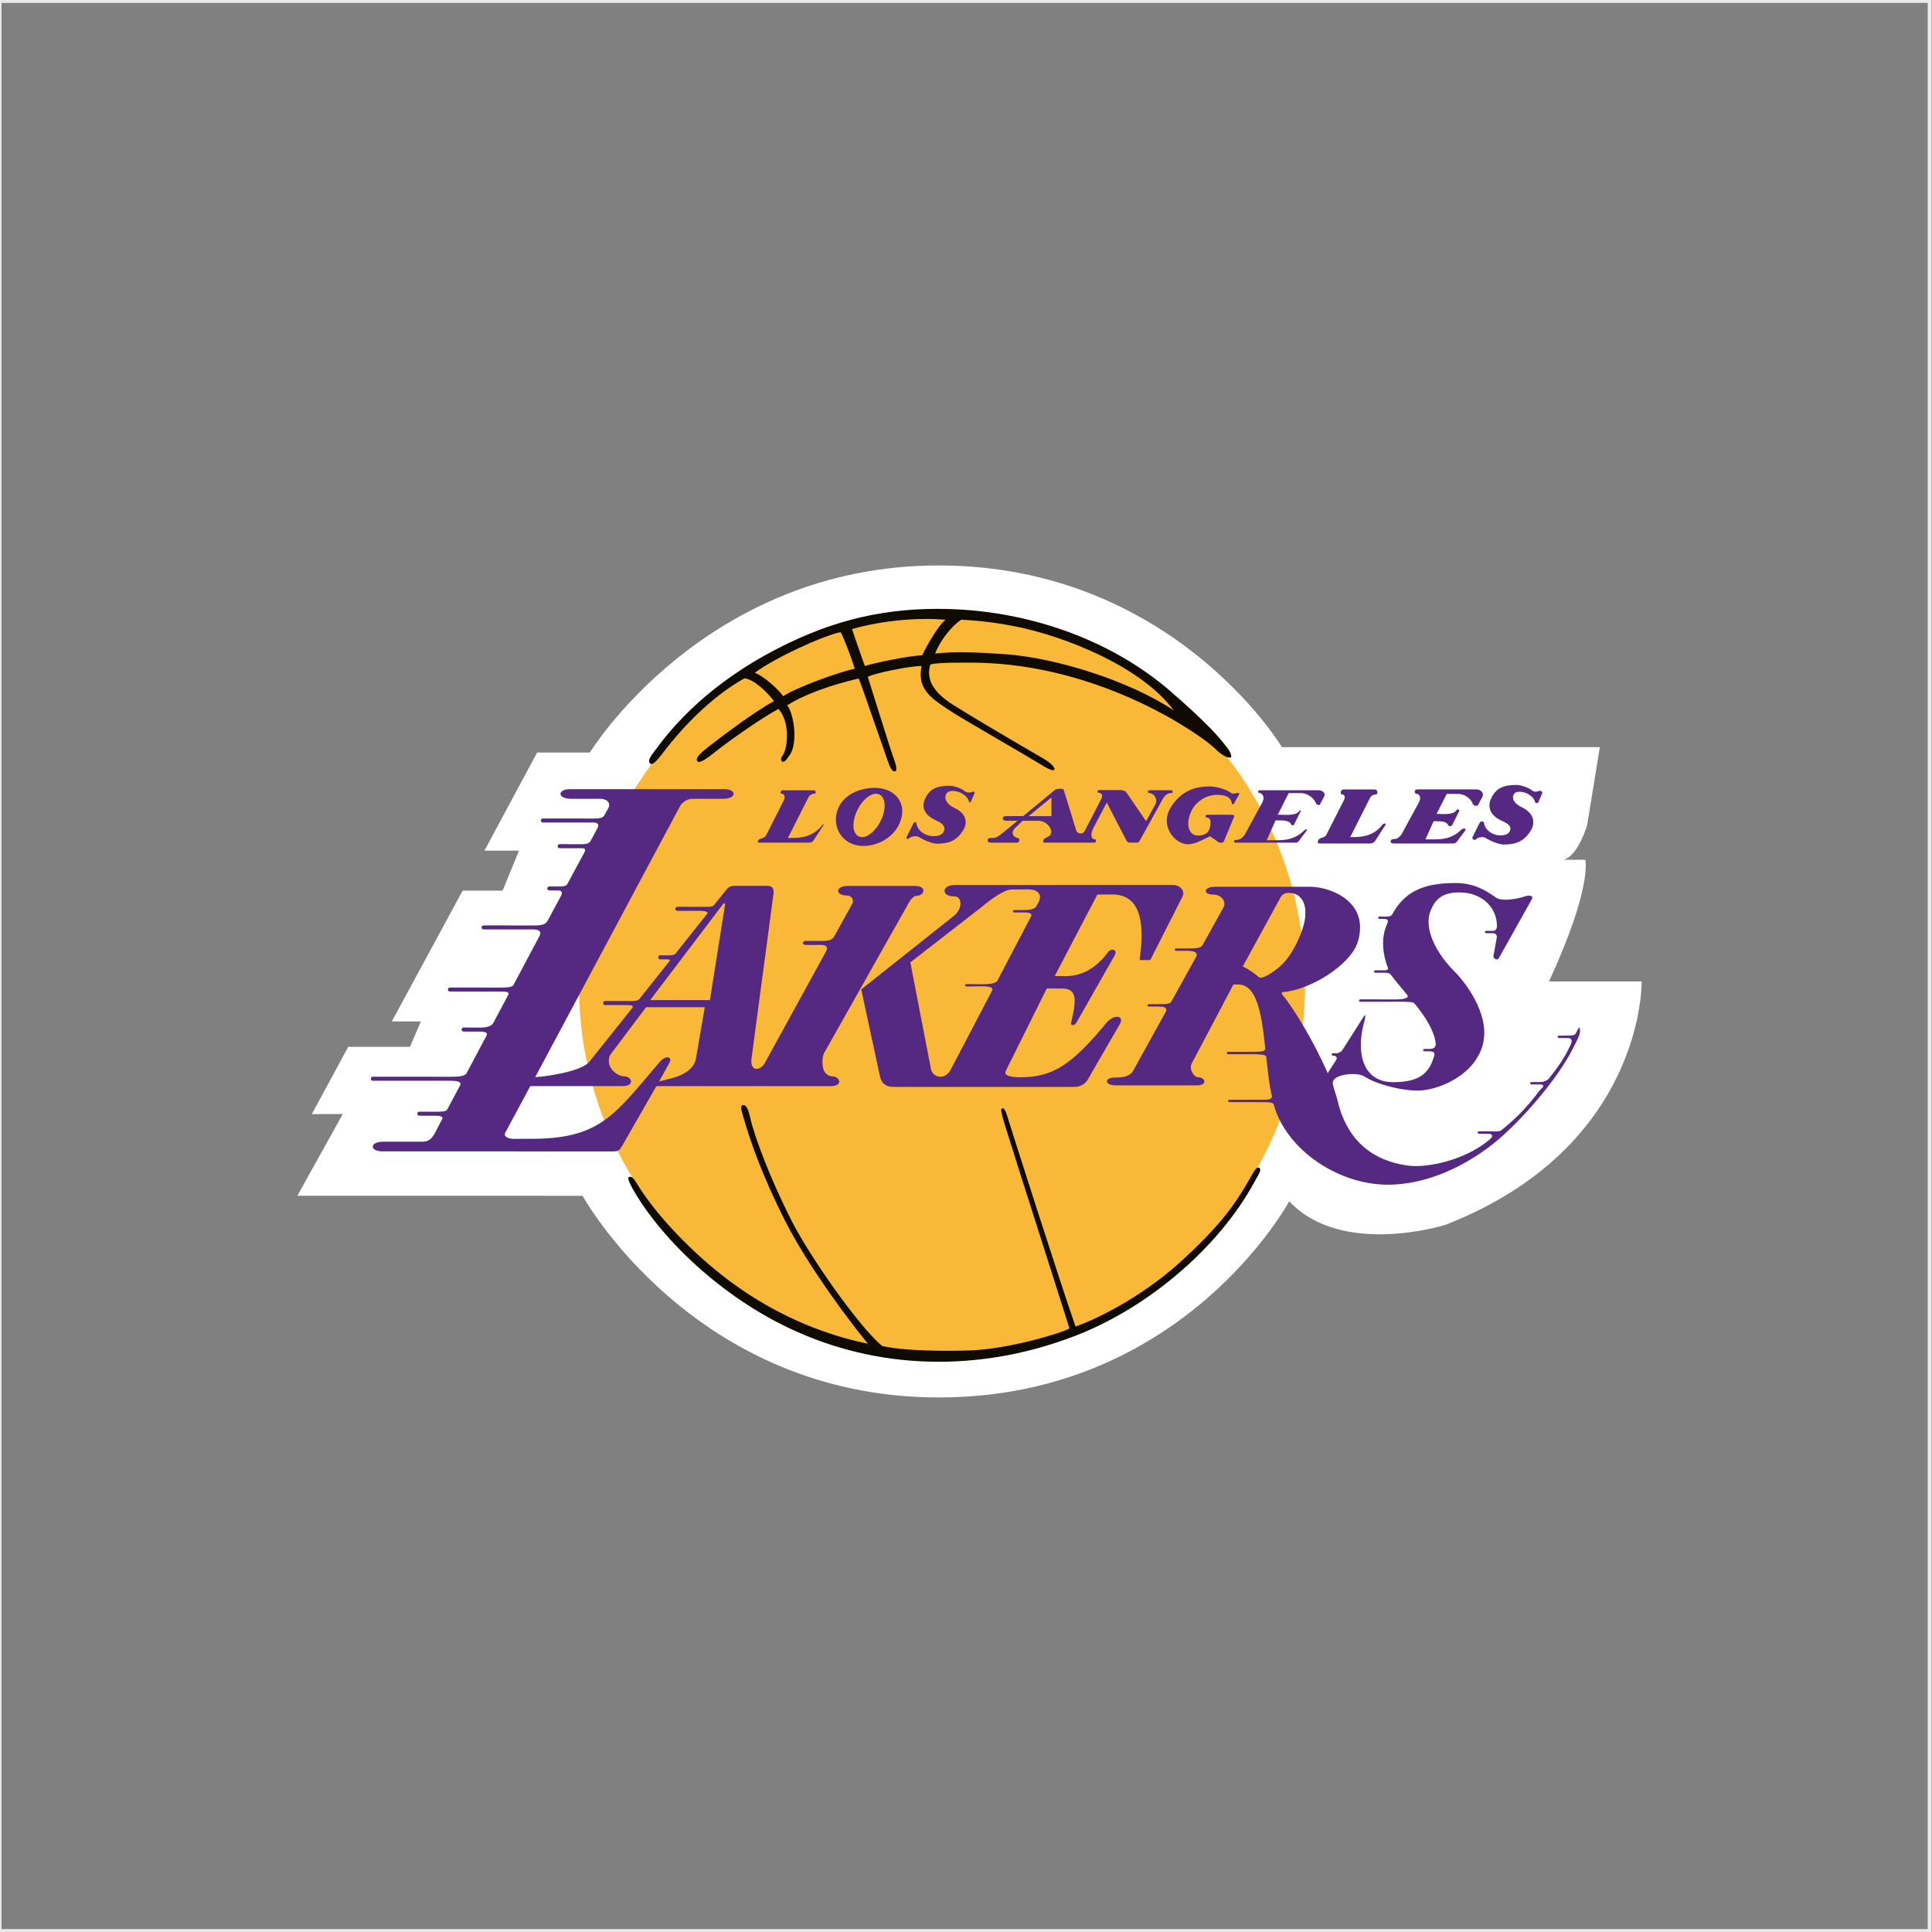 <?xml version="1.0" encoding="utf-8"?>
<!-- Generator: Adobe Illustrator 16.0.0, SVG Export Plug-In . SVG Version: 6.00 Build 0)  -->
<!DOCTYPE svg PUBLIC "-//W3C//DTD SVG 1.1//EN" "http://www.w3.org/Graphics/SVG/1.1/DTD/svg11.dtd">
<svg version="1.1" id="content" xmlns="http://www.w3.org/2000/svg" xmlns:xlink="http://www.w3.org/1999/xlink" x="0px" y="0px"
	 width="500px" height="500px" viewBox="0 0 500 500" enable-background="new 0 0 500 500" xml:space="preserve">
<rect x="0" y="0" width="500" height="500" fill="#808080" stroke="none"/>
<g id="bounds">
	<rect x="-0.1" y="0.25" fill="none" stroke="#EAEAEA" stroke-miterlimit="10" width="499.5" height="499.5"/>
</g>
<rect id="position" x="0.5" y="0.5" display="none" fill="none" stroke="#000000" width="499" height="499"/>
<g>
	<g>
		<path fill="#FFFFFF" d="M152.641,194.765c0,0,29.622-48.426,90.267-48.426c60.646,0,88.854,47.015,88.854,47.015h82.277
			l-3.289,20.209c0,0-2.352,7.998-6.109,8.938h5.639c0,0,1.887,7.049-9.401,31.498h23.976c0,0,0.939,42.78-50.771,62.993
			c0,0-26.792,8.461-40.438-6.104c0,0-27.262,50.771-90.732,50.771c-63.465,0-92.143-52.186-92.143-52.186H76.951l11.755-21.152
			H80.71l9.406-17.397h15.985l2.819-6.581h-7.522l18.337-33.854h10.341l4.233-10.34h-8.934l13.634-25.392h13.631L152.641,194.765
			L152.641,194.765z"/>
	</g>
	<g>
		<g>
			<path fill="#FAB839" d="M243.792,159.595c51.888,0,93.951,42.703,93.951,95.373c0,52.673-42.062,95.375-93.951,95.375
				c-51.89,0-93.953-42.702-93.953-95.375C149.838,202.298,191.901,159.595,243.792,159.595z"/>
		</g>
	</g>
	<path fill="#0F0B03" d="M317.482,193.348c-0.176-0.202-0.363-0.438-0.59-0.727c-1.268-1.608-3.904-4.96-13.727-13.516
		c-15.688-13.686-37.753-21.533-60.525-21.533c-15.791,0-29.438,3.642-44.256,11.799c-17.451,9.611-25.722,20.661-28.443,24.292
		c-0.287,0.389-0.525,0.695-0.703,0.927c-0.919,1.148-1.332,2.001-1.23,2.535c0.046,0.235,0.191,0.424,0.445,0.569
		c0.047,0.022,0.09,0.038,0.148,0.038c0.353,0,1.121-0.457,2.75-2.611c6.502-8.591,14.058-15.531,21.266-19.54l0.06-0.036
		l0.074,0.011c2.688,0.386,6.21,4.077,7.405,5.704l0.15,0.2l-0.227,0.12c-5.048,2.753-13.313,9.042-16.639,11.618
		c-2.111,1.641-3.041,2.631-3.109,3.32c-0.017,0.205,0.041,0.383,0.186,0.552c0.065,0.082,0.169,0.115,0.317,0.115
		c0.689,0,2.059-0.807,3.858-2.278c2.937-2.406,11.971-8.856,16.611-11.348l0.159-0.084l0.112,0.134
		c1.816,2.13,2.095,5.135,2.095,6.74c0,2.406-0.558,4.402-1.099,5.125c-0.328,0.432-0.473,0.864-0.408,1.192
		c0.041,0.191,0.156,0.342,0.342,0.446c0.058,0.033,0.115,0.049,0.172,0.049c0.479,0,1.173-1.001,1.733-1.81
		c2.057-2.975,1.154-10.153-0.539-12.639l-0.128-0.186l0.197-0.121c6.289-3.902,15.463-6.158,18.121-6.756l0.167-0.041l0.074,0.15
		c0.254,0.473,2.275,6.305,4.906,13.871c1.069,3.084,1.99,5.753,2.368,6.801l0.142,0.391c0.509,1.438,1.075,3.052,2.007,2.773
		c0.082-0.025,0.142-0.071,0.18-0.164c0.323-0.651-0.44-2.707-0.725-3.478c-0.558-1.518-2.704-8.367-4.427-13.861
		c-0.88-2.816-1.668-5.34-2.122-6.746l-0.055-0.175l0.162-0.082c1.632-0.889,11.14-2.795,13.513-2.702l0.254,0.011l-0.046,0.251
		c-1.091,5.729,2.639,8.168,7.358,11.255l0.654,0.424c1.441,0.943,7.115,4.255,12.599,7.457c4.402,2.568,8.563,4.999,10.113,5.964
		c1.194,0.738,2.662,1.588,3.363,1.588c0.21,0,0.271-0.079,0.29-0.106c0.058-0.077,0.074-0.175,0.05-0.304
		c-0.135-0.634-1.231-1.657-2.668-2.504l-0.953-0.552c-11.07-6.451-18.623-10.946-22.442-13.36
		c-5.261-3.325-7.142-6.535-6.101-10.41l0.03-0.115l0.12-0.036c1.086-0.317,3.782-0.465,8.488-0.465c0.85,0,1.72,0.005,2.598,0.011
		c33.47,0.273,59.722,19.39,62.526,22.269c1.57,1.616,3.514,2.66,4.102,2.209c0.036-0.027,0.062-0.076,0.066-0.161
		C318.708,195.252,318.055,194.007,317.482,193.348z M202.669,180.182c-0.883-1.482-5.072-5.312-7.348-6.062
		c5.286-3.924,17.563-9.543,22.22-10.524c0.804,1.34,2.953,7.049,3.675,9.456C217.099,173.94,206.164,177.864,202.669,180.182z
		 M238.692,169.573c-4.298,0.271-12.1,1.958-14.872,2.765c-0.722-1.87-2.691-7.667-3.325-9.54
		c7.921-2.245,17.117-3.027,24.196-2.404C242.728,161.903,239.411,167.878,238.692,169.573z M260.113,169.305
		c-7.15-0.512-12.991-0.714-18.102-0.175c1.477-3.729,4.436-7.216,6.721-8.742c4.868,0.194,9.904,0.905,13.891,1.69
		c12.756,2.521,32.586,10.297,41.137,21.76C292.365,176.242,273.439,170.254,260.113,169.305z"/>
	<path fill="#552881" d="M236.794,229.281h-17.407c-3.254,0-3.295,2.479-0.169,2.479c1.271,0,1.774,1.247,1.417,2.002l-4.812,8.719
		c-0.599,0.965-1.934,1.034-3.333,1.034l-4.148-0.01c-0.29,0-0.52,0.231-0.52,0.521c0,0.287,0.229,0.525,0.52,0.525h4.11
		c1.113,0,2.004,0.336,1.356,1.633l-16.042,29.225c-1.159,1.605-3.456,1.965-3.322-1.111l5.707-42.809
		c0.225-1.34-0.131-2.241-1.559-2.241l-8.602,0.009c-1.028,0-1.663,0.5-2.152,1.174l-3.084,3.863
		c-0.396,0.398-1.266,0.398-2.22,0.398l-7.222-0.01c-0.287,0-0.525,0.232-0.525,0.523c0,0.287,0.238,0.52,0.525,0.52h5.896
		c1.047,0,2.275,0.246,1.826,0.738l-8.271,10.408c-0.249,0.293-1.053,0.373-1.55,0.373l-2.335-0.014
		c-0.29,0-0.522,0.232-0.522,0.521c0,0.293,0.232,0.524,0.522,0.524h1.95c0.599,0,0.609,0.305,0.361,0.565l-7.774,9.776
		c-0.405,0.382-1.179,0.457-1.944,0.457l-6.86-0.008c-0.29,0-0.52,0.231-0.52,0.521s0.229,0.521,0.52,0.521l5.893,0.006
		c0.892,0,1.586,0.16,1.113,0.769l-11.055,13.869c-2.083,2.646-12.091,3.989-14.043,3.989l37.401-69.979
		c0.361-0.801,1.75-2.029,3.188-2.029h7.938c3.746,0,3.637-2.497,0.38-2.497H147.5c-3.254,0-3.385,2.497,0.364,2.497h7.385
		c2.1,0,2.778,1.266,2.234,2.3l-1.053,1.928c-0.355,0.623-0.854,0.875-2.882,0.875l-13.057-0.011c-0.29,0-0.525,0.232-0.525,0.52
		c0,0.295,0.235,0.525,0.525,0.525l13.024,0.003c0.714,0,1.774,0.183,1.102,1.455l-1.827,3.402
		c-0.314,0.506-1.116,0.754-2.029,0.754l-5.925-0.016c-0.29,0-0.525,0.235-0.525,0.525s0.235,0.52,0.525,0.52l5.89,0.005
		c0.848,0,0.864,0.552,0.375,1.334l-4.206,7.814c-0.358,0.67-1.039,0.758-2.376,0.758l-2.36-0.008c-0.29,0-0.52,0.231-0.52,0.52
		c0,0.292,0.23,0.521,0.52,0.521l2.327,0.005c0.891,0,1.124,0.495,0.727,1.345l-3.459,6.418c-0.508,0.922-1.247,1.28-3.543,1.28
		l-13.06-0.011c-0.29,0-0.52,0.232-0.52,0.521c0,0.291,0.23,0.521,0.52,0.521l13.027,0.002c1.471,0.025,2.012,0.678,1.43,1.725
		l-6.737,12.678c-0.402,0.557-1.501,0.641-3.377,0.641l-13.062-0.008c-0.287,0-0.517,0.23-0.517,0.521
		c0,0.285,0.23,0.522,0.517,0.522h13.032c1.562,0,2.513,0.062,2.045,0.895l-3.885,7.305c-0.714,1.117-2.718,1.114-3.5,1.114
		l-4.148-0.011c-0.281,0-0.52,0.229-0.52,0.52s0.238,0.528,0.52,0.528h4.113c1.449,0,2.217,0.248,1.837,1.026l-5.185,9.754
		c-0.47,0.873-2.502,0.914-4.063,0.914l-20.196-0.016c-0.287,0-0.52,0.237-0.52,0.524c0,0.291,0.232,0.522,0.52,0.522l20.166,0.002
		c1.337,0,3.024,0.17,2.401,1.235l-3.314,6.228c-0.312,0.515-1.441,0.558-3.068,0.558l-4.148-0.011c-0.29,0-0.52,0.234-0.52,0.523
		c0,0.282,0.235,0.52,0.52,0.52h4.113c1.003,0,2.22,0.109,1.793,0.88l-2.067,3.979c-0.667,0.979-1.337,1.862-2.939,1.862H99.288
		c-3.749,0-3.618,2.498-0.364,2.498l59.511,0.026c1.736,0,1.794-0.231,2.614-1.512l8.824-15.388l45.106,0.006
		c3.254,0,2.42-2.458,0.508-2.521c-1.263-0.045-2.078-0.909-2.354-1.74c-0.405-1.206-0.369-3.333,0.12-4.27l21.736-38.55
		c0.355-0.709,1.236-2.204,2.318-2.2C239.211,231.805,240.045,229.281,236.794,229.281z M180.108,273.975
		c-0.448,2.543-2.997,4.225-6.21,5.066l-3.314,0.832l2.718-4.9c0.716-1.338-0.851-2.127-2.565-0.131
		c-11.523,13.412-15.192,19.834-32.958,19.881l-4.777,0.008c-1.438,0-3.027-0.562-2.048-1.949l6.289-11.703l23.874,0.005
		c3.254,0,2.417-2.456,0.506-2.521c-1.266-0.047-2.647-0.768-3.628-2.312c-0.271-0.437-0.864-2.132,0.071-3.44l9.139-12.144H182.4
		L180.108,273.975z M183.728,258.832h-15.457l19.023-25.074l0.388,0.166L183.728,258.832z"/>
	<path fill="#552881" d="M305.961,230.24c-0.465-0.74-1.417-1.217-2.42-1.217l-56.345,0.02c-1.892,0-2.751,0.795-2.751,1.537
		c0,0.393,0.235,0.748,0.667,1.006c0.446,0.26,1.066,0.396,1.807,0.396c0.968,0,1.367,0.564,1.529,1.041
		c0.369,1.086-0.104,2.861-1.537,3.969l-24.019,19.067l4.854,22.558c0.383,1.799,1.537,2.678,3.527,2.678h46.592
		c2.039,0,2.879-0.865,3.523-1.695l8.436-14.578c0.422-0.757,0.342-1.193,0.195-1.438c-0.164-0.281-0.487-0.432-0.914-0.432
		c-0.863,0-1.953,0.596-2.654,1.441c-9.196,11.148-14.033,14.207-22.496,14.207c-2.766,0-3.5-0.557-3.691-0.895
		c-0.145-0.246-0.104-0.551,0.12-0.936l10.519-21.143h3.896c1.303,0,2.188,0.315,2.715,0.979c1.105,1.405,0.533,4.306-0.262,7.661
		c-0.094,0.3-0.082,0.527,0.035,0.686c0.227,0.305,0.746,0.189,1.223-0.379l10.061-17.684c0.217-0.486,0.129-0.798,0.014-0.977
		c-0.139-0.209-0.389-0.338-0.684-0.338c-0.406,0-0.828,0.238-1.104,0.607c-4.605,6.248-9.527,6.248-11.381,6.248
		c-0.201,0-0.396-0.006-0.576-0.006c-0.154-0.002-0.301-0.002-0.438-0.002h-1.457l11.061-21.115l4.404-0.006
		c2.146,0.14,3.749,0.889,4.898,2.306c2.111,2.589,2.649,7.306,1.651,14.413l-0.041,0.248h2.771l8.367-16.49
		C306.332,231.396,306.297,230.779,305.961,230.24z M268.956,233.111l-0.733,1.418c-0.522,0.871-2.006,0.988-3.385,0.988
		l-2.365,0.014c-0.166,0-0.303,0.137-0.303,0.307c0,0.166,0.137,0.303,0.303,0.303h2.332c0.984,0,1.818,0.041,2.057,0.469
		c0.072,0.129,0.117,0.342-0.066,0.65l-8.691,16.572c-0.373,0.607-1.627,0.887-3.939,0.887l-4.11-0.033
		c-0.164,0-0.298,0.133-0.298,0.309c0,0.166,0.134,0.297,0.306,0.297l4.154-0.037c2.22,0,2.476,0.432,2.554,0.576
		c0.065,0.115,0.117,0.304-0.021,0.553l-10.771,20.562c-0.596,1.09-1.54,1.715-2.598,1.715c-1.173,0.005-2.168-0.783-2.428-1.9
		l-5.362-27.699l18.86-14.641c1.821-1.566,5.442-4.23,7.393-4.23l4.189-0.016c1.379,0,2.35,0.357,2.815,1.044
		C269.202,231.723,269.24,232.379,268.956,233.111z"/>
	<path fill="#552881" d="M408.746,265.863c-0.154,0.067-0.66,1.043-0.925,1.555c-0.317,0.598-1.212,0.598-2.007,0.598l-2.387,0.012
		c-0.166,0-0.307,0.141-0.307,0.309c0,0.164,0.141,0.303,0.307,0.303l2.348-0.002c0.416,0,0.706,0.119,0.854,0.355
		c0.196,0.311,0.146,0.771-0.173,1.441c-1.594,3.415-3.259,5.77-5.6,8.688c-0.402,0.504-1.364,0.912-2.148,0.912l-2.396,0.014
		c-0.166,0-0.305,0.137-0.305,0.303c0,0.17,0.139,0.307,0.305,0.307h2.347c0.278,0,0.618,0.035,0.708,0.289
		c0.115,0.299-0.211,0.572-0.525,0.848c-0.092,0.08-0.189,0.17-0.227,0.211c-4.123,5.498-7.027,8.031-10.125,10.549
		c-0.227,0.184-0.719,0.258-1.771,0.258c-0.31,0-0.629-0.012-0.941-0.018c-0.244-0.002-0.487-0.008-0.711-0.008l-2.36,0.008
		c-0.167,0-0.306,0.141-0.306,0.307c0,0.17,0.142,0.301,0.306,0.301l2.327,0.008c0.412,0,0.968,0.041,1.102,0.42
		c0.145,0.387-0.271,0.796-0.738,1.177l-0.047,0.035c-5.556,4.63-13.715,6.733-18.952,6.735c-0.646,0-1.244-0.035-1.771-0.098
		c-14.824-1.857-17.637-13.406-18.562-17.205c-0.088-0.369-0.257-0.902-0.435-1.465c-0.262-0.832-0.561-1.777-0.699-2.475
		c-0.079-0.41,0.024-0.791,0.309-1.131c0.819-1,3.018-1.443,4.828-1.443c1.322,0,2.423,0.229,3.02,0.623
		c2.619,1.756,8.82,3.638,13.885,3.66c4.454,0,13.833-3.254,16.529-11.084c2.567-7.438-3.356-16.025-7.26-19.93
		c-4.197-4.188-7.729-10.478-6.166-15.072c1.266-3.699,3.473-5.203,7.623-5.203c5.625,0,9.705,3.68,9.705,8.75
		c0,0.564-0.354,1.195-0.856,1.195l-1.937,0.01c-0.169,0-0.308,0.135-0.308,0.307c0,0.167,0.139,0.301,0.308,0.301h1.82
		c0.308,0,0.568,0.121,0.738,0.328c0.191,0.238,0.254,0.574,0.172,0.949c-0.172,0.816-0.293,1.531-0.407,2.215
		c-0.123,0.713-0.241,1.457-0.433,2.324c-0.061,0.266,0.059,0.467,0.158,0.594c0.178,0.219,0.477,0.369,0.742,0.369
		c0.125,0,0.303-0.036,0.42-0.2l8.617-15.384c0.137-0.26,0.163-0.467,0.068-0.617c-0.18-0.305-0.973-0.402-1.602-0.184
		c-1.641,0.566-3.705,0.938-5.266,0.938c-1.135,0-1.978-0.188-2.49-0.559c-3.24-2.318-6.135-3.76-10.541-3.76
		c-8.438,0-13.154,2.346-16.285,8.09c-0.328,0.598-1.151,0.598-1.812,0.598l-1.523-0.005c-0.167,0-0.306,0.132-0.306,0.306
		c0,0.168,0.139,0.305,0.306,0.305l1.252-0.018c0.274,0,0.668,0.036,0.848,0.312c0.129,0.189,0.121,0.443-0.02,0.771
		c-0.21,0.487-0.406,1.035-0.645,1.767c-0.866,2.713-0.563,6.479,0.771,9.832c0.053,0.127,0.041,0.26-0.029,0.358
		c-0.127,0.185-0.408,0.271-0.893,0.271l-2.359,0.006c-0.172,0-0.307,0.142-0.307,0.308c0,0.172,0.135,0.308,0.307,0.308h2.341
		c1.146,0.006,1.449,0.131,1.938,0.819c0.693,0.979,1.414,1.829,2.177,2.728c0.574,0.679,1.171,1.377,1.829,2.215
		c0.172,0.222,0.121,0.404,0.074,0.498c-0.295,0.604-2.275,0.649-2.877,0.649H361.3l-9.291-0.006c-0.164,0-0.301,0.14-0.301,0.308
		c0,0.166,0.131,0.301,0.301,0.301l10.029-0.006c2.701,0,3.694,0.094,3.949,0.381c1.157,1.336,4.979,6.016,5.547,10.199
		c0.074,0.549,0,0.93-0.234,1.198c-0.266,0.302-0.717,0.44-1.425,0.44h-1.255c-0.17,0-0.311,0.134-0.311,0.301
		c0,0.169,0.141,0.305,0.311,0.305h1.105c0.58,0,1.15,0.053,1.405,0.391c0.137,0.19,0.161,0.451,0.063,0.765
		c-1.134,3.604-2.781,6.841-10.552,6.841h-0.159c-2.828-0.017-4.982-0.992-6.418-2.906c-2.137-2.847-2.465-7.604-0.908-13.058
		c0.255-0.897,0.162-1.334,0.096-1.401c0,0.015-0.158,0.067-0.429,0.547l-5.441,8.554c-0.151,0.223-0.736,0.791-1.671,0.791
		l-0.768-0.007c-0.177,0-0.309,0.136-0.309,0.308c0,0.166,0.141,0.298,0.309,0.298c0.467,0,0.809,0.155,0.95,0.426
		c0.104,0.203,0.075,0.446-0.075,0.672l-2.215,3.451l-0.162-0.375c-3.438-7.869-8.922-16.904-11.689-20.084l-0.079-0.095
		l0.132-0.426l0.15-0.007c6.83-0.416,17.71-6.976,19.482-13.131c1.025-3.549,0.604-6.592-1.242-9.051
		c-2.625-3.486-7.694-5.078-11.302-5.078l-24.483,0.006c-1.533,0-2.359,0.565-2.359,1.103c0,0.226,0.156,0.437,0.438,0.601
		c0.254,0.149,0.729,0.321,1.555,0.321c1.031,0,2.021,0.521,2.521,1.324c0.383,0.614,0.418,1.313,0.09,1.966l-5.433,9.784
		c-0.446,0.808-1.802,0.864-3.817,0.864h-3.06c-0.166,0-0.306,0.134-0.306,0.303s0.14,0.301,0.306,0.301h2.338
		c1.52,0,2.6,0.114,2.931,0.667c0.148,0.244,0.134,0.536-0.039,0.867l-6.412,11.582c-0.379,0.644-1.22,0.701-3.517,0.701
		l-2.371,0.005c-0.164,0-0.299,0.137-0.299,0.306c0,0.168,0.135,0.306,0.299,0.306l2.312-0.006c1.354,0,1.94,0.146,2.166,0.526
		c0.144,0.24,0.108,0.545-0.103,0.922l-8.562,15.487c-1.118,1.222-2.396,1.436-4.528,1.436c-1.373,0-2.086,0.497-2.086,0.989
		c0,0.511,0.787,1.045,2.256,1.045h20.972c0.675,0,1.222-0.114,1.567-0.334c0.27-0.166,0.409-0.394,0.409-0.646
		c0-0.519-0.604-1.094-1.471-1.094c-0.588,0-1.211-0.464-1.627-1.201c-0.377-0.67-0.612-1.66-0.137-2.449l10.763-20.383h1.22
		c4.883,0,6.067,7.488,7.024,16.537c0.019,0.172-0.03,0.321-0.137,0.444c-0.364,0.402-1.312,0.438-3.552,0.438l-5.955,0.01
		c-0.17,0-0.303,0.134-0.303,0.301c0,0.169,0.133,0.307,0.303,0.307h5.893c2.668,0,3.947,0.104,4.016,0.711l0.129,1.197
		c0.358,3.301,0.664,6.148,1.3,8.812c0.059,0.239,0.021,0.444-0.108,0.614c-0.303,0.375-1.004,0.455-2.116,0.455
		c-0.187,0-0.383-0.007-0.585-0.007c-0.208-0.006-0.418-0.006-0.635-0.006l-7.574,0.013c-0.17,0-0.307,0.131-0.307,0.303
		c0,0.171,0.137,0.302,0.307,0.302l7.568,0.014l0.1,0.22v-0.22c2.521,0,3.674,0,3.853,0.648
		c3.202,11.731,17.122,21.221,30.632,20.692c11.865-0.445,21.661-6.953,26.445-10.793c6.676-5.352,16.518-16.599,20.527-24.796
		c0.123-0.252,0.256-0.514,0.393-0.784c0.681-1.313,1.447-2.809,1.239-3.851C408.824,265.933,408.751,265.869,408.746,265.863z
		 M326.241,253.051c-0.188,0-0.337-0.055-0.44-0.156c-0.678-0.67-2.8-2.141-3.962-2.671l-0.214-0.104l9.83-17.965
		c0.416-0.654,0.93-1.08,2.123-1.08c1.41,0,2.551,0.557,3.295,1.605c1.238,1.742,1.293,4.621,0.158,7.896
		c-1.069,3.08-3.021,7.305-6.229,9.935C329.518,251.566,327.253,253.051,326.241,253.051z"/>
	<path fill="#0F0B03" d="M163.111,304.545c-0.137,0-0.271,0.043-0.413,0.139c-0.107,0.066-0.347,0.477,0.962,2.83
		c6.686,12.01,22.408,28.137,42.47,37.09c11.613,5.188,23.994,7.817,36.813,7.817h0.003c11.932,0,23.854-2.272,35.42-6.745
		c18.969-7.342,37.107-22.914,46.22-39.674c0.194-0.369,0.394-0.711,0.571-1.027c0.621-1.098,1.119-1.967,0.982-2.434
		c-0.036-0.141-0.137-0.25-0.303-0.342c-0.072-0.041-0.141-0.062-0.203-0.062c-0.576,0-1.312,1.328-2.029,2.617
		c-0.172,0.306-0.344,0.615-0.522,0.921c-3.751,6.508-7.831,12.019-17.604,20.921c-10.773,9.805-23.084,15.328-26.916,16.635
		l-0.205,0.066l-0.072-0.205c-3.541-9.959-17.148-52.646-17.611-54.229c-0.41-1.383-0.779-2.024-1.154-2.024
		c-0.061,0-0.113,0.011-0.184,0.032c-0.342,0.119-0.262,0.576,0.027,1.753c0.066,0.258,0.141,0.547,0.205,0.848
		c0.244,1.095,8.236,26.154,13.014,41.123c2.309,7.24,3.979,12.478,4.143,13.034l0.054,0.178l-0.161,0.082
		c-3.041,1.51-16.195,5.282-25.59,5.596c-1.938,0.062-3.922,0.099-5.896,0.099c-7.282,0-13.388-0.445-16.743-1.218l-0.087-0.047
		c-5.778-4.662-18.755-23.104-23.532-32.569c-5.551-10.992-9.535-21.63-10.604-26.455c-0.328-1.499-0.889-3.49-1.893-3.308
		c-0.175,0.035-0.287,0.106-0.358,0.226c-0.279,0.457,0.077,1.618,0.484,2.967c0.068,0.233,0.145,0.479,0.219,0.729
		c1.575,5.32,4.372,13.812,10.563,26.039c6.237,12.317,17.297,26.774,21.03,31.31l0.399,0.478l-0.612-0.123
		c-8.638-1.815-21.738-6.067-35.102-16.033c-9.425-7.031-18.744-16.735-23.734-24.728l-0.221-0.362
		C164.421,305.619,163.759,304.545,163.111,304.545z"/>
	<path fill="#552881" d="M202.475,204.527c-0.279,0-0.448,0.358-0.448,0.615c0,0.082,0.019,0.156,0.046,0.197
		c0.019,0.022,0.043,0.044,0.109,0.044c0.325,0,0.59,0.14,0.738,0.388c0.208,0.342,0.186,0.87-0.058,1.343l-4.616,9.105
		c-0.369,0.585-0.959,0.738-1.531,0.883c-0.347,0.09-0.648,0.571-0.612,0.85c0.005,0.049,0.017,0.121,0.183,0.121h12.98
		c0.854,0,1.056-0.276,1.293-0.596l0.036-0.044l2.598-4.03c0.022-0.025,0.033-0.049,0.044-0.063
		c-0.115-0.011-0.339,0.074-0.479,0.249c-2.24,2.901-5.275,3.275-7.67,3.275h-1.182l5.324-10.524
		c0.309-0.58,0.954-0.952,1.657-0.952c0.2,0,0.208-0.262,0.208-0.309c0-0.145-0.046-0.279-0.126-0.383
		c-0.087-0.109-0.208-0.167-0.361-0.167h-8.135v-0.002H202.475z"/>
	<path fill="#552881" d="M236.874,216.426c0.435,0,0.826,0.099,1.102,0.285c0.861,0.571,3.18,1.643,4.558,1.643v0.216l0.019-0.216
		c3.259-0.027,5.122-0.971,6.656-3.382c0.664-1.039,0.867-2.097,0.585-3.068c-0.325-1.135-1.271-2.097-2.724-2.781
		c-1.184-0.555-2.021-1.334-2.302-2.136c-0.178-0.495-0.145-0.995,0.093-1.482c0.257-0.536,0.812-0.81,1.643-0.81
		c0.364,0,0.714,0.055,1.017,0.104c1.296,0.216,3.034,1.438,3.25,2.625c0.031,0.156,0.149,0.208,0.244,0.208
		c0.096,0,0.186-0.055,0.248-0.153l0.961-2.239c0.027-0.071,0.027-0.109,0-0.167c-0.08-0.123-0.273-0.21-0.404-0.21
		c-0.291,0.14-0.701,0.232-1.092,0.232c-0.271,0-0.651-0.046-0.915-0.26c-0.993-0.831-2.967-1.477-3.992-1.477
		c-3.002,0-5.119,0.563-6.412,3.369c-1.037,2.234-0.08,4.236,2.622,5.482c1.173,0.544,2.91,1.343,2.237,2.934
		c-0.47,1.11-1.676,1.258-2.797,1.258h-0.118c-1.468-0.017-3.812-1.08-4.184-3.328c-0.033-0.189-0.125-0.282-0.303-0.282
		c-0.159,0-0.339,0.087-0.413,0.205l-1.837,3.659c-0.022,0.043-0.074,0.137,0,0.268c0.077,0.128,0.227,0.224,0.345,0.224
		c0.049,0,0.06-0.014,0.076-0.025C235.452,216.692,236.149,216.426,236.874,216.426z"/>
	<path fill="#552881" d="M326.121,204.513c-0.194,0-0.342,0.046-0.43,0.121c-0.062,0.057-0.092,0.137-0.092,0.232
		c0,0.183,0.12,0.344,0.197,0.344c0.434,0,0.789,0.208,1,0.572c0.304,0.525,0.24,1.291-0.145,1.947l-4.558,8.381
		c-0.739,0.883-1.233,1.263-2.276,1.263c-0.308,0-0.469,0.229-0.469,0.405c0,0.183,0.188,0.295,0.504,0.295h15.355
		c0.527,0,0.744-0.162,0.943-0.44l2.092-2.778c0.093-0.117,0.09-0.169,0.09-0.169l0,0c-0.006,0-0.068-0.036-0.199-0.036
		c-0.186,0-0.397,0.066-0.482,0.156c-2.646,2.641-5.479,2.641-7.352,2.641h-2.48l2.297-5.135h0.702c1.31,0,2.953,0,3.402,1.154
		c0.021,0.03,0.164,0.125,0.349,0.125c0.141,0,0.25-0.055,0.31-0.159l1.786-3.571c0.041-0.082,0.041-0.115,0.035-0.123
		c-0.021-0.033-0.301-0.068-0.391,0.082c-0.408,0.725-1.497,1.08-3.333,1.08c-0.394,0-0.757-0.017-1.042-0.03
		c-0.188-0.005-0.344-0.016-0.457-0.016h-0.798l2.842-5.603h3.05c2.013,0,3.582,1.419,4.096,2.828
		c0.033,0.079,0.323,0.254,0.635,0.254l0,0c0.062,0,0.213-0.014,0.254-0.093l1.141-2.095c0.166-0.306,0.153-0.643-0.025-0.946
		c-0.254-0.424-0.787-0.681-1.395-0.681h-15.156V204.513L326.121,204.513z"/>
	<path fill="#552881" d="M303.412,204.636c-0.085-0.077-0.235-0.123-0.432-0.123h-5.396c-0.188,0-0.337,0.046-0.427,0.121
		c-0.062,0.057-0.093,0.137-0.093,0.232c0,0.194,0.134,0.344,0.189,0.344c0.665,0,1.305,0.388,1.68,0.996
		c0.368,0.604,0.403,1.301,0.088,1.925l-2.405,4.399l-5.125-7.492c-0.248-0.336-0.907-0.571-1.597-0.571h-5.306
		c-0.205,0-0.36,0.046-0.455,0.137c-0.087,0.077-0.104,0.178-0.104,0.249c0,0.172,0.099,0.306,0.167,0.306
		c0.445,0,0.752,0.128,0.912,0.375c0.246,0.388,0.043,0.94-0.164,1.381l-4.227,8.157c-0.156,0.375-0.57,0.626-1.054,0.626
		c-0.498,0-0.929-0.279-1.121-0.727l-3.285-10.684c-0.032-0.041-0.312-0.156-0.901-0.156c-0.562,0-1.103,0.109-1.284,0.26
		l-8.261,6.809l-4.328,0.011c-0.437,0-0.963,0.096-0.963,0.574c0,0.552,0.623,0.631,0.992,0.631l2.832-0.002l-2.693,2.22
		c-0.321,0.238-0.643,0.5-0.952,0.754c-0.935,0.763-1.818,1.477-2.521,1.477h-0.513c-0.892,0-1.039,0.178-1.039,0.561
		c0,0.432,0.136,0.648,0.875,0.648h6.612c0.611,0,0.679-0.446,0.679-0.64c0-0.279-0.146-0.544-0.296-0.544
		c-0.441,0-1.044-0.301-1.303-0.848c-0.131-0.29-0.26-0.878,0.369-1.616l2.104-2.012h4.062c1.615,0,2.955,1.228,3.271,2.362
		c0.196,0.706-0.002,1.302-0.547,1.635l-1.103,0.604c-0.24,0.129-0.418,0.574-0.346,0.873c0.032,0.131,0.104,0.183,0.235,0.183
		h12.931c0.407,0,0.475-0.284,0.475-0.454c0-0.227-0.108-0.377-0.156-0.377c-0.497,0-0.743-0.23-0.86-0.43
		c-0.422-0.678,0.029-1.917,0.22-2.297l3.596-6.811l4.97,9.62c0.306,0.577,0.533,0.749,0.957,0.749h1.817
		c0.438,0,0.574-0.197,0.851-0.656l5.437-9.822c0.889-1.775,1.604-2.376,2.84-2.376c0.072,0,0.189-0.161,0.189-0.342
		C303.51,204.805,303.494,204.71,303.412,204.636z M266.211,211.21l5.879-4.81l0.027,4.81H266.211z"/>
	<path fill="#552881" d="M313.1,203.537c-3,0-7.322,0.596-10.281,5.737c-1.135,1.971-1.141,4.225-0.006,6.19
		c1.045,1.816,2.912,3.038,4.646,3.038l0.006,0.227v-0.227c1.468,0,3.113-0.818,4.438-1.477c0.418-0.208,0.809-0.41,1.141-0.547
		l0.109-0.046l1.637,1.118c0.209,0.251,0.624,0.52,0.969,0.52h0.557c0.268,0,0.432-0.345,0.619-0.801
		c0.033-0.071,0.062-0.145,0.092-0.213l2.289-5.54c0.074-0.145,0.145-0.317,0.084-0.421c-0.043-0.068-0.232-0.235-1.049-0.235h-5.84
		c-0.188,0-0.342,0.041-0.428,0.12c-0.062,0.055-0.096,0.134-0.096,0.23c0,0.186,0.121,0.347,0.193,0.347
		c0.691,0,1.107,0.451,1.107,1.198c0,1.23-0.267,2.105-0.812,2.668c-0.529,0.552-1.324,0.818-2.434,0.818
		c-0.859,0-1.548-0.364-1.999-1.056c-0.776-1.203-0.675-3.169,0.273-5.255c0.916-2.032,3.402-4.219,6.686-4.219
		c1.513,0,3.552,0.238,3.837,2.311c0.01,0.109,0.105,0.131,0.185,0.131c0.101,0,0.241-0.052,0.317-0.183l1.392-2.486
		c0.022-0.041,0.025-0.077,0.003-0.12c-0.035-0.066-0.148-0.153-0.336-0.164c0,0,0,0-0.006,0c-0.096,0-0.232,0.036-0.385,0.071
		c-0.441,0.121-1.042,0.203-1.411-0.065C317.519,204.401,315.044,203.537,313.1,203.537z"/>
	<path fill="#552881" d="M398.371,204.674c-0.396,0.213-1.323,0.325-1.725-0.006c-1.039-0.861-3.071-1.525-4.137-1.525
		c-3.057,0-5.283,0.602-6.607,3.492c-1.139,2.463,0.021,4.525,2.729,5.772c1.171,0.542,2.727,1.25,2.123,2.658
		c-0.43,1.025-1.633,1.129-2.711,1.121c-1.443-0.014-3.625-1.102-3.97-3.147c-0.109-0.67-0.888-0.511-1.107-0.156l-1.851,3.683
		c-0.291,0.489,0.475,1.036,0.777,0.711c0.62-0.673,1.982-0.829,2.646-0.383c0.924,0.61,3.287,1.685,4.697,1.673
		c3.104-0.024,5.146-0.82,6.844-3.483c1.549-2.425,0.597-4.832-2.233-6.161c-1.495-0.708-2.776-1.952-2.106-3.325
		c0.438-0.896,1.77-0.7,2.437-0.588c1.258,0.213,2.876,1.4,3.062,2.45c0.082,0.446,0.646,0.536,0.894,0.134l0.982-2.275
		C399.334,204.882,398.611,204.538,398.371,204.674z"/>
	<path fill="#552881" d="M357.755,213.454c-1.964,2.546-4.577,3.191-7.501,3.191h-0.822l5.16-10.213
		c0.242-0.465,0.789-0.831,1.459-0.831c0.648,0,0.566-1.291-0.281-1.291h-8.129c-0.688,0-0.933,1.291-0.29,1.291
		c0.694,0,0.815,0.766,0.487,1.417l-4.621,9.097c-0.307,0.492-0.818,0.629-1.387,0.774c-0.688,0.178-1.162,1.403-0.377,1.403h12.98
		c1.006,0,1.236-0.369,1.501-0.728l2.608-4.042C358.926,213.03,358.129,212.965,357.755,213.454z"/>
	<path fill="#552881" d="M377.33,205.465c1.816,0,3.38,1.282,3.889,2.683c0.12,0.333,1.086,0.607,1.293,0.183l1.129-2.083
		c0.49-0.916-0.314-1.953-1.607-1.953H366.87c-1.086,0-0.768,1.14-0.323,1.14c0.976,0,1.263,1.184,0.675,2.188l-4.558,8.384
		c-0.679,0.801-1.112,1.151-2.095,1.151c-0.779,0-1.055,1.137,0.044,1.137h15.354c0.629,0,0.902-0.221,1.118-0.536l2.089-2.773
		c0.52-0.67-0.585-0.67-0.922-0.331c-2.647,2.652-5.487,2.573-7.549,2.573h-1.791l2.103-4.695h0.448
		c1.354,0,2.904-0.017,3.314,1.009c0.113,0.249,0.784,0.443,1.045,0l1.793-3.582c0.295-0.539-0.521-0.629-0.735-0.243
		c-0.708,1.263-3.823,0.924-4.635,0.924h-0.451l2.62-5.173h2.914L377.33,205.465L377.33,205.465z"/>
	<path fill="#552881" d="M232.23,206.326c-1.269-1.545-3.393-2.428-5.821-2.428c-4.288,0-9.026,2.111-9.953,6.833
		c-0.402,2.059,0.109,4.145,1.417,5.731c1.307,1.589,3.265,2.469,5.501,2.469c4.84,0,9.133-3.262,9.98-7.571
		C233.737,209.421,233.346,207.679,232.23,206.326z M227.891,212.525c-1.217,2.423-3.183,4.121-4.777,4.121
		c-0.326,0-0.634-0.068-0.911-0.208c-1.668-0.837-1.786-3.867-0.268-6.896c1.217-2.428,3.177-4.124,4.78-4.124
		c0.328,0,0.632,0.068,0.905,0.208c0.823,0.41,1.293,1.37,1.326,2.705C228.977,209.612,228.607,211.1,227.891,212.525z"/>
</g>
</svg>
